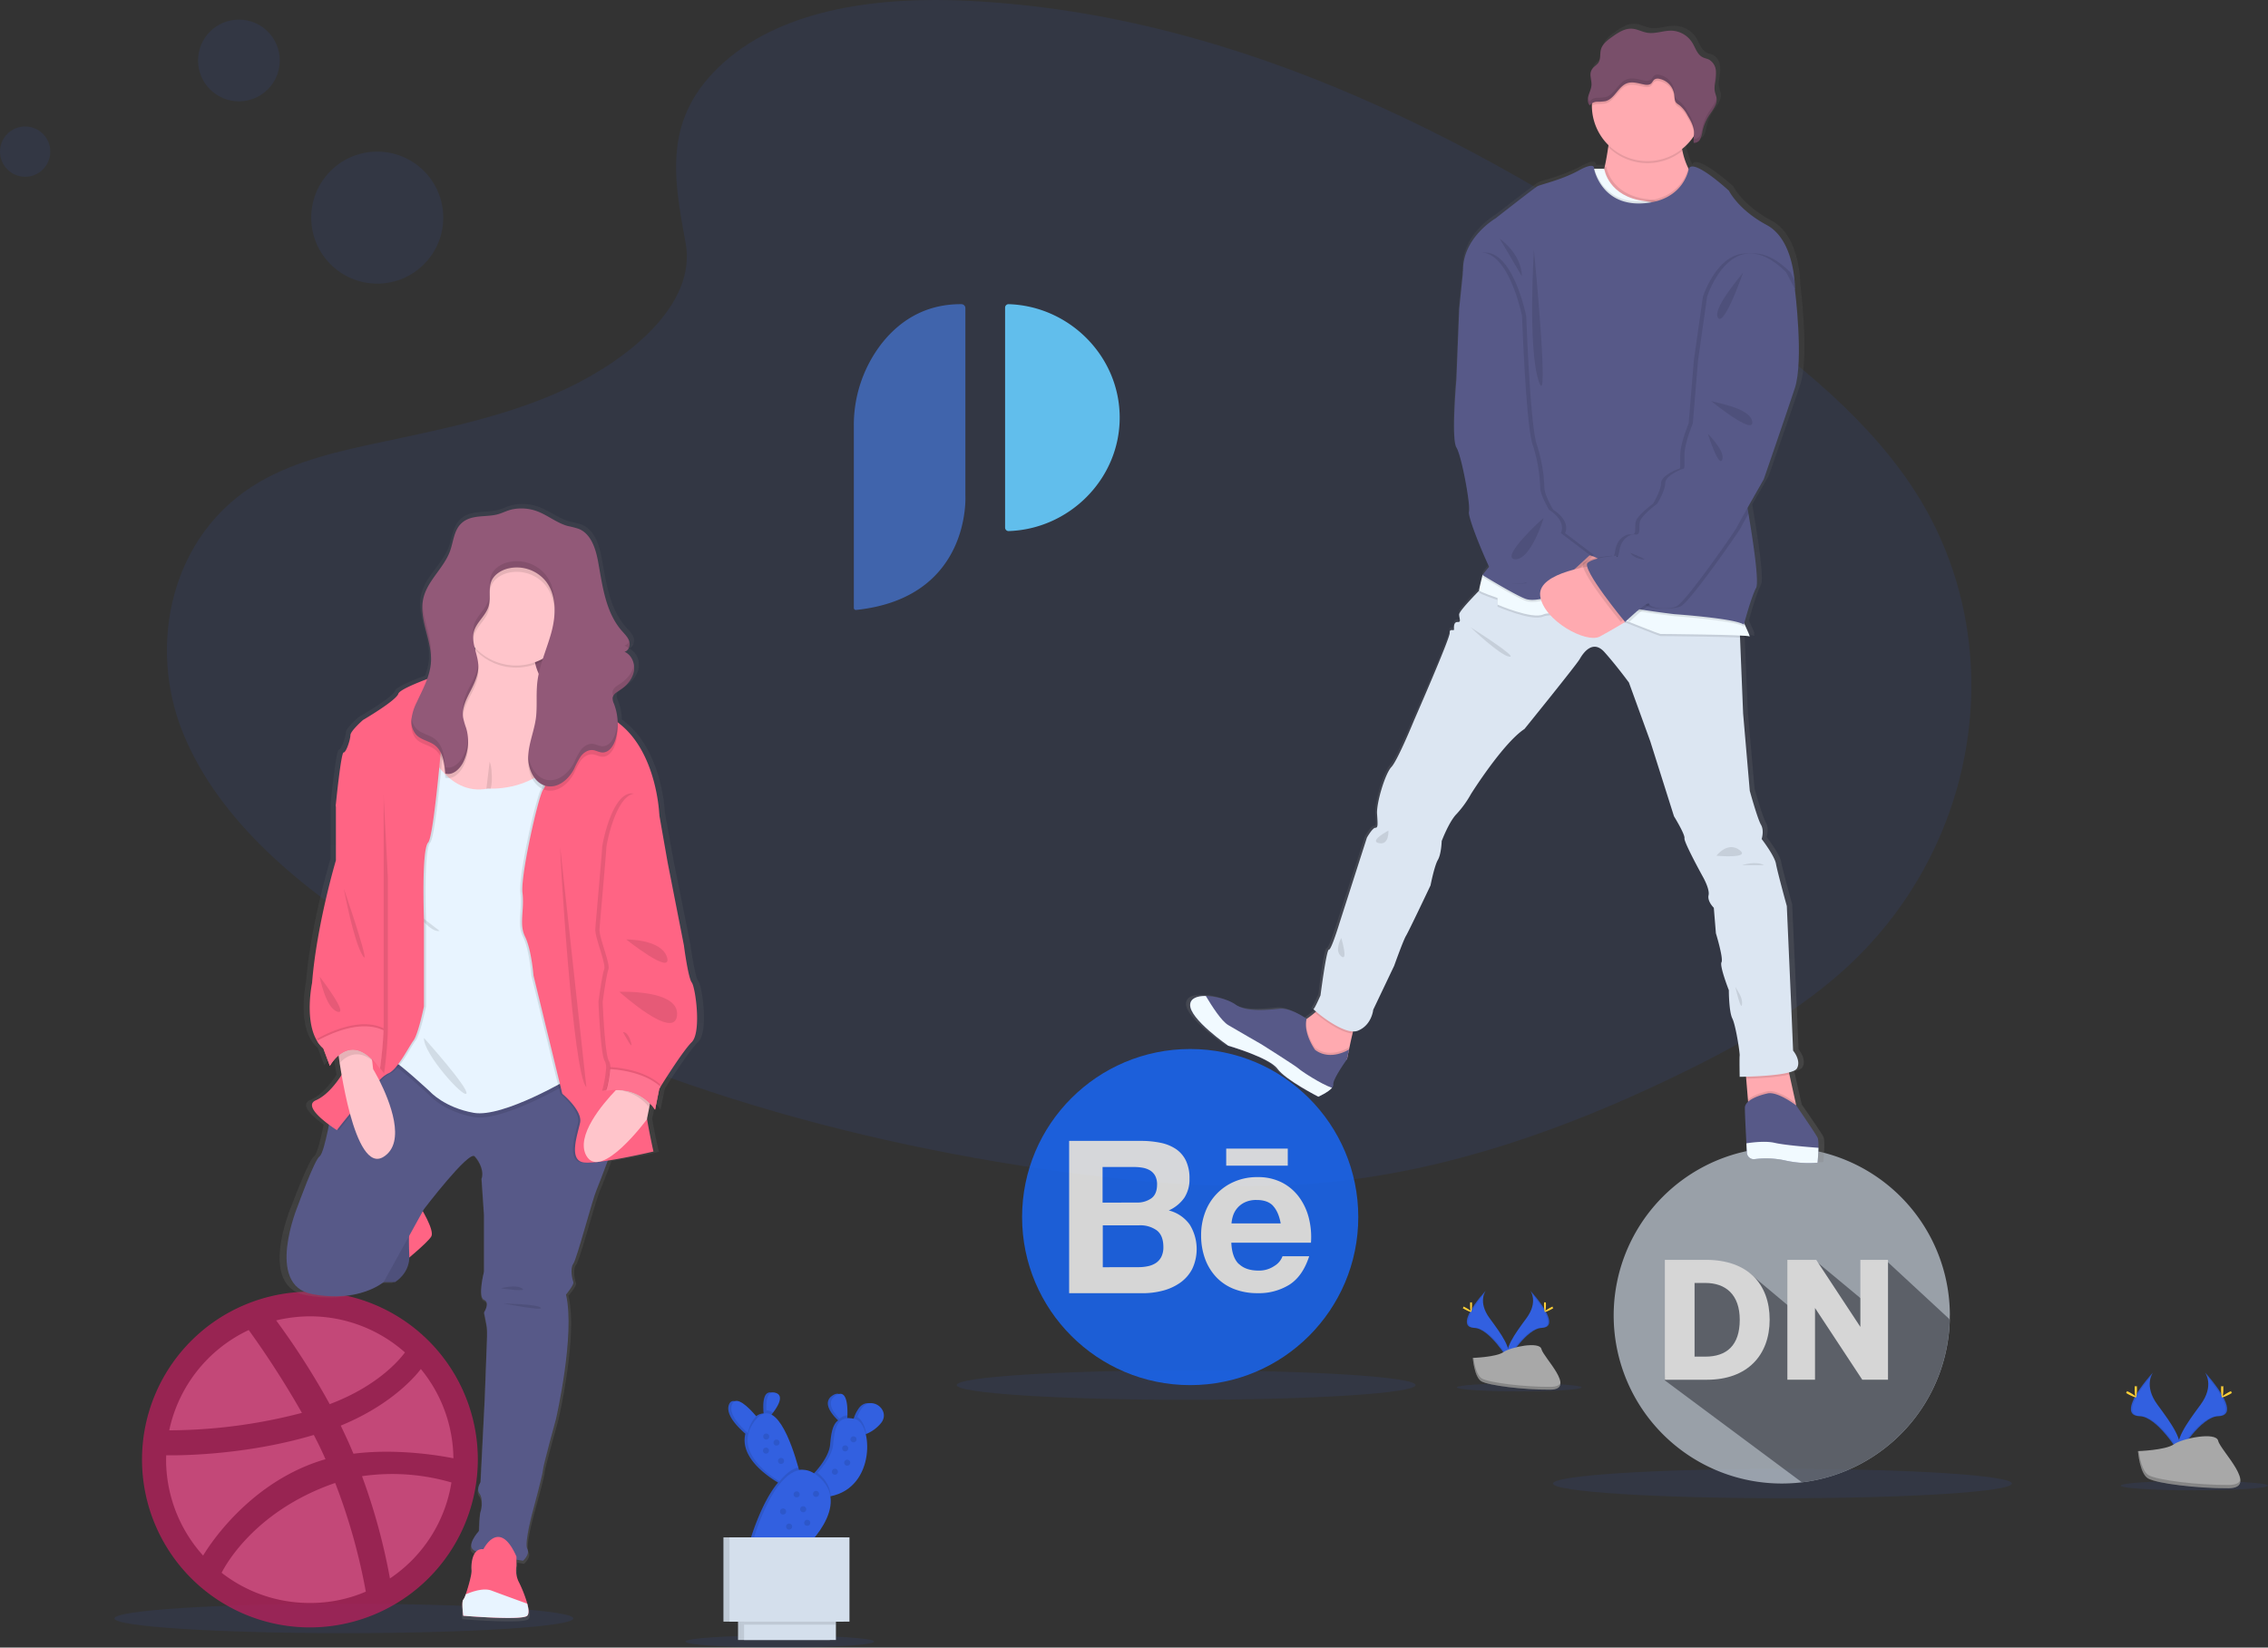 <svg id="fa60aa3c-ac5a-409e-a10f-995c3361be0f" data-name="Layer 1" xmlns="http://www.w3.org/2000/svg" xmlns:xlink="http://www.w3.org/1999/xlink" width="1082.11" height="786.29" viewBox="0 0 1082.11 786.29"><rect x="0" y="0" width="1082.11" height="786.29" fill="#333333" stroke="none"/><defs><linearGradient id="07756d6b-d697-4796-9cb8-0fec65eafa70" x1="293.6" y1="830.63" x2="293.6" y2="297.37" gradientUnits="userSpaceOnUse"><stop offset="0" stop-color="gray" stop-opacity="0.25"/><stop offset="0.54" stop-color="gray" stop-opacity="0.12"/><stop offset="1" stop-color="gray" stop-opacity="0.1"/></linearGradient><linearGradient id="a0f1360f-e8eb-433a-a965-b39294bc38a0" x1="777.12" y1="611.55" x2="777.12" y2="68.19" xlink:href="#07756d6b-d697-4796-9cb8-0fec65eafa70"/></defs><title>design community</title><path d="M404.43,86.52c29.22-26,75.07-31.33,116.8-29.26C652.32,63.77,770.65,127.06,873,198.65c37.06,25.91,73.54,53.84,97.59,89.53,49,72.64,34.44,173.29-33.64,233.13-23.17,20.37-51.25,36-80.08,49.81-51.26,24.61-106.57,44.36-164.74,50-41.49,4-83.49.75-124.73-4.84C452.17,600.63,339.06,566.07,244.26,507c-41.58-25.94-80.78-58.17-97.92-100.13s-6.17-95.11,36.29-119.94c17.56-10.27,38.56-14.91,59.11-19.26,30.26-6.41,61-12.73,88.31-25.76,28.2-13.46,61.59-39.5,56-69.29C380.07,140.6,375.26,112.52,404.43,86.52Z" transform="translate(-58.95 -56.86)" fill="#3260e0" opacity="0.1"/><ellipse cx="850.44" cy="707.99" rx="109.46" ry="7.02" fill="#3260e0" opacity="0.1"/><ellipse cx="565.93" cy="661.01" rx="109.46" ry="7.02" fill="#3260e0" opacity="0.1"/><ellipse cx="164.07" cy="772.37" rx="109.46" ry="7.02" fill="#3260e0" opacity="0.1"/><ellipse cx="372.07" cy="783.4" rx="45.04" ry="2.89" fill="#3260e0" opacity="0.1"/><ellipse cx="1047" cy="708.99" rx="35.1" ry="2.25" fill="#3260e0" opacity="0.1"/><ellipse cx="724.85" cy="662.1" rx="29.76" ry="1.91" fill="#3260e0" opacity="0.1"/><path d="M1111,711.85s4.7,6.15-2.16,15.43-12.54,17.11-10.25,22.89c0,0,10.37-17.23,18.8-17.47S1120.29,722.22,1111,711.85Z" transform="translate(-58.95 -56.86)" fill="#3260e0"/><path d="M1111,711.85a7.76,7.76,0,0,1,1,1.93c8.23,9.67,12.61,18.69,4.7,18.92-7.37.21-16.21,13.39-18.33,16.72a6.59,6.59,0,0,0,.25.75s10.37-17.23,18.8-17.47S1120.29,722.22,1111,711.85Z" transform="translate(-58.95 -56.86)" opacity="0.1"/><path d="M1119.75,719.68c0,2.17-.24,3.92-.54,3.92s-.54-1.75-.54-3.92.3-1.14.6-1.14S1119.75,717.52,1119.75,719.68Z" transform="translate(-58.95 -56.86)" fill="#ffd037"/><path d="M1122.75,722.27c-1.9,1-3.55,1.66-3.7,1.4s1.28-1.32,3.18-2.36,1.15-.28,1.29,0S1124.65,721.23,1122.75,722.27Z" transform="translate(-58.95 -56.86)" fill="#ffd037"/><path d="M1086.19,711.85s-4.7,6.15,2.17,15.43,12.53,17.11,10.24,22.89c0,0-10.36-17.23-18.8-17.47S1076.91,722.22,1086.19,711.85Z" transform="translate(-58.95 -56.86)" fill="#3260e0"/><path d="M1086.19,711.85a7.57,7.57,0,0,0-1,1.93c-8.23,9.67-12.62,18.69-4.71,18.92,7.37.21,16.22,13.39,18.33,16.72a6.59,6.59,0,0,1-.25.75s-10.36-17.23-18.8-17.47S1076.91,722.22,1086.19,711.85Z" transform="translate(-58.95 -56.86)" opacity="0.1"/><path d="M1077.45,719.68c0,2.17.24,3.92.54,3.92s.55-1.75.55-3.92-.31-1.14-.61-1.14S1077.45,717.52,1077.45,719.68Z" transform="translate(-58.95 -56.86)" fill="#ffd037"/><path d="M1074.45,722.27c1.9,1,3.56,1.66,3.7,1.4s-1.28-1.32-3.18-2.36-1.15-.28-1.29,0S1072.55,721.23,1074.45,722.27Z" transform="translate(-58.95 -56.86)" fill="#ffd037"/><path d="M1079,749.37s13.14-.4,17.1-3.22,20.21-6.19,21.2-1.67,19.74,22.49,4.91,22.61-34.47-2.31-38.43-4.71S1079,749.37,1079,749.37Z" transform="translate(-58.95 -56.86)" fill="#a8a8a8"/><path d="M1122.42,765.52c-14.83.12-34.47-2.31-38.42-4.72-3-1.83-4.21-8.41-4.61-11.45l-.44,0s.83,10.6,4.78,13,23.59,4.83,38.43,4.71c4.28,0,5.76-1.55,5.68-3.81C1127.24,764.64,1125.61,765.49,1122.42,765.52Z" transform="translate(-58.95 -56.86)" opacity="0.2"/><path d="M789.08,672.79s4,5.25-1.86,13.19-10.72,14.64-8.76,19.59c0,0,8.86-14.74,16.08-15S797,681.65,789.08,672.79Z" transform="translate(-58.95 -56.86)" fill="#3260e0"/><path d="M789.08,672.79a6.61,6.61,0,0,1,.82,1.65c7,8.27,10.79,16,4,16.18-6.3.18-13.87,11.46-15.68,14.31a5.39,5.39,0,0,0,.22.64s8.86-14.74,16.08-15S797,681.65,789.08,672.79Z" transform="translate(-58.95 -56.86)" opacity="0.1"/><path d="M796.55,679.49c0,1.85-.21,3.35-.46,3.35s-.47-1.5-.47-3.35.26-1,.52-1S796.55,677.64,796.55,679.49Z" transform="translate(-58.95 -56.86)" fill="#ffd037"/><path d="M799.12,681.7c-1.63.88-3,1.42-3.17,1.19s1.1-1.12,2.72-2,1-.24,1.11,0S800.74,680.81,799.12,681.7Z" transform="translate(-58.95 -56.86)" fill="#ffd037"/><path d="M767.84,672.79s-4,5.25,1.85,13.19,10.73,14.64,8.77,19.59c0,0-8.87-14.74-16.09-15S759.9,681.65,767.84,672.79Z" transform="translate(-58.95 -56.86)" fill="#3260e0"/><path d="M767.84,672.79a6.4,6.4,0,0,0-.83,1.65c-7,8.27-10.79,16-4,16.18,6.31.18,13.87,11.46,15.68,14.31-.06.21-.13.43-.21.64,0,0-8.87-14.74-16.09-15S759.9,681.65,767.84,672.79Z" transform="translate(-58.95 -56.86)" opacity="0.1"/><path d="M760.36,679.49c0,1.85.21,3.35.47,3.35s.46-1.5.46-3.35-.26-1-.52-1S760.36,677.64,760.36,679.49Z" transform="translate(-58.95 -56.86)" fill="#ffd037"/><path d="M757.8,681.7c1.62.88,3,1.42,3.16,1.19s-1.09-1.12-2.72-2-1-.24-1.11,0S756.17,680.81,757.8,681.7Z" transform="translate(-58.95 -56.86)" fill="#ffd037"/><path d="M761.64,704.89s11.24-.35,14.63-2.76,17.3-5.3,18.14-1.43,16.89,19.25,4.2,19.35-29.49-2-32.87-4S761.64,704.89,761.64,704.89Z" transform="translate(-58.95 -56.86)" fill="#a8a8a8"/><path d="M798.84,718.7c-12.7.11-29.5-2-32.88-4-2.57-1.57-3.6-7.2-3.94-9.8l-.38,0s.71,9.06,4.1,11.12,20.18,4.14,32.87,4c3.66,0,4.93-1.33,4.86-3.26C803,718,801.56,718.68,798.84,718.7Z" transform="translate(-58.95 -56.86)" opacity="0.2"/><g opacity="0.8"><path d="M206.73,678.63a74.78,74.78,0,1,1-74.81,74.8A74.75,74.75,0,0,1,206.73,678.63Z" transform="translate(-58.95 -56.86)" fill="#e74d89"/><path d="M206.73,833.51a80.11,80.11,0,1,1,80.2-80.14,80.21,80.21,0,0,1-80.2,80.14Zm67.61-69.17a100.91,100.91,0,0,0-42.67-3A292,292,0,0,1,245,810.14,68.06,68.06,0,0,0,274.34,764.34Zm-40.85,52.12a285.28,285.28,0,0,0-14.6-51.87,1.26,1.26,0,0,1-.44.12c-38.66,13.47-52.51,40.23-53.76,42.73a68.24,68.24,0,0,0,42,14.41,66.81,66.81,0,0,0,26.76-5.39Zm-77.63-17.23c1.56-2.63,20.36-33.7,55.7-45.17.87-.31,1.81-.56,2.69-.81-1.69-3.89-3.57-7.77-5.58-11.59-34.2,10.21-67.41,9.77-70.42,9.71,0,.69-.06,1.38-.06,2.06a68.4,68.4,0,0,0,17.67,45.8Zm-16.17-59.77A253.2,253.2,0,0,0,203,731.13a438.41,438.41,0,0,0-25.38-39.54A68.66,68.66,0,0,0,139.69,739.46Zm51-52.5a359.84,359.84,0,0,1,25.57,40c24.37-9.14,34.64-22.93,35.9-24.68a68.29,68.29,0,0,0-45.43-17.23A71.19,71.19,0,0,0,190.69,687Zm69.05,23.24c-1.44,1.95-12.91,16.67-38.22,27,1.56,3.26,3.13,6.58,4.57,9.9.5,1.19,1,2.38,1.51,3.51,22.8-2.89,45.42,1.75,47.68,2.19a68.22,68.22,0,0,0-15.54-42.61Z" transform="translate(-58.95 -56.86)" fill="#b2215a"/></g><path d="M392.18,525.16c-1.81-2.27-3.87-17.88-3.87-17.88l-8-39.78-4.14-22.92s-1-28.95-19.12-43.31l-1.41-1.11c0-.26,0-.51,0-.77v0h0a26.26,26.26,0,0,0-1.81-8.15,5.78,5.78,0,0,1-.65-2.73,2.78,2.78,0,0,1,.36-1.06h0a8.9,8.9,0,0,1,3.26-2.74c3.29-2,6.09-5.15,6.85-8.88a2.17,2.17,0,0,1,0-.25c0-.16,0-.33.07-.5s0-.18,0-.28a4.53,4.53,0,0,0,0-.52v-.22c0-.2,0-.41,0-.62a.57.57,0,0,1,0-.13c0-.23-.05-.47-.09-.7v-.05h0a8.09,8.09,0,0,0-4.64-6.28,3,3,0,0,0,2.05-1.71h0a3.94,3.94,0,0,0,.29-.77v0a3.9,3.9,0,0,0,.13-.76s0-.08,0-.12a4.85,4.85,0,0,0,0-.66c0-.07,0-.14,0-.21a4.4,4.4,0,0,0-.14-.65,1,1,0,0,0,0-.17l-.06-.14h0c-.67-1.92-2.26-3.4-3.63-4.94-7.9-8.85-9.43-21.3-11.58-32.84-1.19-6.4-3.44-13.69-9.64-16.12a48,48,0,0,0-5.34-1.36c-5.5-1.46-10-5.3-15.38-7.18a23.22,23.22,0,0,0-11.31-.95c-2.89.48-5.31,1.9-8.1,2.57-6,1.47-13.28-.17-18,4.68-3.31,3.37-3.57,8.51-5.2,12.9C270,326,262,331.93,259.93,340.4c-1.33,5.46.05,11,1.5,16.49a60.32,60.32,0,0,1,2.2,11.3,25.49,25.49,0,0,1,0,2.9,28.16,28.16,0,0,1-1.89,8.22c-6.76,2.5-13.75,5.45-14.27,7.11-1,3.27-17.32,12.59-17.32,12.59s-6.2,5.29-6.2,7.3-2.06,8.31-3.36,8.31-3.87,25.43-3.87,25.43v26.44s-9.55,31.22-11.75,58.92c0,0-3.86,17.69,2.44,27.84a14.2,14.2,0,0,0,3.11,3.63l3.22,8.41a19.87,19.87,0,0,1,4.26-5c.16,1.05.34,2.28.56,3.65.27,1.72.59,3.67,1,5.76-2,3.13-6.83,9.68-12.63,12.13-5.36,2.26,1.62,8.24,6.44,11.73-1.28,6.37-3.13,14.19-4.63,15.21-2.59,1.76-10.85,23.92-10.85,23.92s-16.27,38,7.11,42.3,35.3-5.79,35.3-5.79h5.6s6.81-3.84,7-11.78c3.81-3.14,9.66-8.12,10.85-10.13s-2.09-8.55-4.17-12.12l.55-1s22.23-28.45,25.07-25.43,4.65,7.8,3.36,10.83L289.78,637v27.19s-3.19,12.34,0,13.6,0,6,0,6,1.19,5.54,1.41,7.3a67.44,67.44,0,0,1,0,6.8l-1.07,27.2-2.07,40.28s-2.32,3.28-.51,5.54,1,7.56.51,8.56-.77,9.32-.77,9.32-7.5,7.8-1.55,9.82l.23.07c-2.46,2.28-2.49,7.41-2.3,9s-1.58,8-2.91,11.63a9,9,0,0,1-1.22,2.59c-.91.64,0,7.69,0,7.69s29.06,2.39,31.52,0c1-.93.75-3.19.05-5.8a60,60,0,0,0-4.44-10.95c-1.69-3.14-.9-7.17-.9-7.17v-3c1.95.31,3.22.49,3.22.49s3.62-3,2.07-5.79S313.89,779,313.89,779s4.91-17.63,4.91-19.39,6.46-24.67,6.46-24.67,9.56-40.54,4.91-59.68c0,0,4.13-4.78,3.61-6s-1.72-6.55.05-8.81,9.26-30.47,11.33-35.25c.95-2.21,3.33-8.31,5.61-14.26,10.29-1.54,22.55-4.38,22.55-4.38s-1.83-7.79-3.19-15.75l1.12-5.47.4-1.89a17.7,17.7,0,0,1,2.45,3l2.06-10.07s.23-.35.62-1c2.41-3.77,11.19-17.32,15.4-21.43C397.09,549.08,394,527.42,392.18,525.16Z" transform="translate(-58.95 -56.86)" fill="url(#07756d6b-d697-4796-9cb8-0fec65eafa70)"/><rect x="242.04" y="299.83" width="28.5" height="32" fill="#925978"/><rect x="242.04" y="299.83" width="28.5" height="32" opacity="0.1"/><path d="M259.23,632.44s7.25,11.5,5.5,14.5S251,659.69,251,659.69l-3.54-24Z" transform="translate(-58.95 -56.86)" fill="#ff6484"/><path d="M236.73,669.44l5.29-.75h5.42s7.2-4.14,6.79-12.75,0-17,0-17Z" transform="translate(-58.95 -56.86)" fill="#575988"/><path d="M236.73,669.44l5.29-.75h5.42s7.2-4.14,6.79-12.75,0-17,0-17Z" transform="translate(-58.95 -56.86)" opacity="0.1"/><path d="M247.44,552.19l-30,33s-3.5,21.75-6,23.5S201,632.44,201,632.44s-15.73,37.75,6.88,42S242,668.69,242,668.69l19.2-34.75s21.51-28.25,24.26-25.25,4.5,7.75,3.25,10.75l1.17,17.25v27s-3.08,12.25,0,13.5,0,6,0,6,1.16,5.5,1.37,7.25,0,6.75,0,6.75l-1,27-2,40s-2.25,3.25-.5,5.5,1,7.5.5,8.5-.75,9.25-.75,9.25-7.25,7.75-1.5,9.75,22.5,4.5,22.5,4.5,3.5-3,2-5.75,2.75-18.25,2.75-18.25,4.75-17.5,4.75-19.25,6.25-24.5,6.25-24.5,9.25-40.25,4.75-59.25c0,0,4-4.75,3.5-6s-1.67-6.5,0-8.75,9-30.25,11-35S354,597.19,354,597.19v-42.5Z" transform="translate(-58.95 -56.86)" fill="#575988"/><path d="M337,401.44l-17.26,32.61-4.55,8.58-.69,1.31L270,445.69s-1.27-2.81-3.07-7.17c-3.11-7.55-7.81-19.77-10.18-30.08a61.86,61.86,0,0,1-1.3-7.49c-.66-6.24.34-10.69,4.34-11.07a7.84,7.84,0,0,1,3,.31,22.72,22.72,0,0,0,8.58.83c10.56-1.28,13.65-12.43,14.17-22.91,0-.74.07-1.48.08-2.21,0-2.27,0-4.47-.15-6.49a91,91,0,0,0-1.18-10.22,43.42,43.42,0,0,1,8.26-3.05c8.44-2.16,20.33-2.1,20.49,15.3a55.79,55.79,0,0,0,1.14,11.48,25.91,25.91,0,0,0,2.15,6.21c2.93,5.63,7,6.24,8.91,6.17a5,5,0,0,0,1.05-.11Z" transform="translate(-58.95 -56.86)" fill="#ffc5cb"/><path d="M292.58,420.32a16.78,16.78,0,0,1,.93,5.51,25,25,0,0,1-.14,5.93,8.41,8.41,0,0,1-2.78,5.13" transform="translate(-58.95 -56.86)" opacity="0.1"/><circle cx="246.22" cy="291.85" r="26.75" opacity="0.1"/><path d="M331.91,347.71a26.74,26.74,0,0,1-46.35,18.19,9.32,9.32,0,0,1-.66-.75,26.74,26.74,0,1,1,47-17.44Z" transform="translate(-58.95 -56.86)" fill="#ffc5cb"/><path d="M262.23,414.44s9.5,24.75,29.5,20.75c0,0,20.19,1.58,31.75-13.25s12.25,85,12.25,85l-4.5,66.25S299,592.44,285,589.94s-20.75-10-20.75-10-14.75-13.75-18.75-15.5,1.75-87,1.75-87l4.75-32Z" transform="translate(-58.95 -56.86)" opacity="0.1"/><path d="M262.23,412.44s9.5,24.75,29.5,20.75c0,0,20.19,1.58,31.75-13.25s12.25,85,12.25,85l-4.5,66.25S299,590.44,285,587.94s-20.75-10-20.75-10-14.75-13.75-18.75-15.5,1.75-87,1.75-87l4.75-32Z" transform="translate(-58.95 -56.86)" fill="#e8f4ff"/><path d="M261.23,552.19s21.5,24,20.25,26.5S260.73,559.44,261.23,552.19Z" transform="translate(-58.95 -56.86)" opacity="0.1"/><path d="M257.53,492.51s6.87,9.6,11.17,8.6" transform="translate(-58.95 -56.86)" opacity="0.1"/><path d="M272.38,390.19s0,.29-.07.83c-.23,3.07-1.09,14.2-2.25,26.6-.65,7-1.39,14.34-2.15,20.9-1.24,10.67-2.56,19.21-3.68,20.42-3.25,3.5-2,36.5-2,36.5v41.75s-2.74,13.25-5,16.25-7.78,14.25-12.2,15.75a15.47,15.47,0,0,0-4.13,3.29c-4,4-9.66,10.67-14,15.93-3.58,4.39-6.23,7.78-6.23,7.78s-17.5-11-10-14.25c5.61-2.43,10.25-8.93,12.22-12,.67-1,1-1.71,1-1.71a46.31,46.31,0,0,1,1.59-6.88,23.41,23.41,0,0,1,2.77-6,6.84,6.84,0,0,1,4.14-3.13c6.5-1.25,9.75-63,9.75-63l-20-43.64-2-4.36s2.5-25.25,3.75-25.25,3.25-6.25,3.25-8.25,6-7.25,6-7.25S249,391.19,250,387.94c.53-1.71,7.8-4.8,14.57-7.34,6.08-2.28,11.75-4.12,11.75-4.12C279.63,381.52,272.38,390.19,272.38,390.19Z" transform="translate(-58.95 -56.86)" opacity="0.1"/><path d="M271.38,390.19s0,.29-.07.83c-.23,3.07-1.09,14.2-2.25,26.6-.65,7-1.39,14.34-2.15,20.9-1.24,10.67-2.56,19.21-3.68,20.42-3.25,3.5-2,36.5-2,36.5v41.75s-2.74,13.25-5,16.25-7.78,14.25-12.2,15.75a15.47,15.47,0,0,0-4.13,3.29c-4,4-9.66,10.67-14,15.93-3.58,4.39-6.23,7.78-6.23,7.78s-17.5-11-10-14.25c5.61-2.43,10.25-8.93,12.22-12,.67-1,1-1.71,1-1.71a46.31,46.31,0,0,1,1.59-6.88,23.41,23.41,0,0,1,2.77-6,6.84,6.84,0,0,1,4.14-3.13c6.5-1.25,9.75-63,9.75-63l-20-43.64-2-4.36s2.5-25.25,3.75-25.25,3.25-6.25,3.25-8.25,6-7.25,6-7.25S248,391.19,249,387.94c.53-1.71,7.8-4.8,14.57-7.34,6.08-2.28,11.75-4.12,11.75-4.12C278.63,381.52,271.38,390.19,271.38,390.19Z" transform="translate(-58.95 -56.86)" fill="#ff6484"/><path d="M370.82,447.63l-21.59,25.31s18.75,97.25,16.5,101.75a3.89,3.89,0,0,0-.33,1.18,29.88,29.88,0,0,0,.13,7c.26,2.45.66,5.17,1.11,7.88,1.32,7.9,3.09,15.64,3.09,15.64s-25.25,6-33,5.25-3.25-13.25-2-19-8.5-13.8-8.5-13.8l-13.75-56.45s-1-12.5-4-18.5-.25-12.5-1.25-21c-.71-6.06,3.65-27.72,6.94-40.31,1.25-4.79,2.35-8.26,3-9.07a.63.63,0,0,1,.1-.12c2-1.75,0-12,0-12s4.75-27,4.25-29.25c-.28-1.28,1.29-4.42,2.7-6.89,1.07-1.87,2.05-3.36,2.05-3.36s9.67,6.13,26.25,19.53l1.5,1.22c17.5,14.25,18.5,43,18.5,43Z" transform="translate(-58.95 -56.86)" opacity="0.1"/><path d="M371.82,447.63l-21.59,25.31s18.75,97.25,16.5,101.75a3.89,3.89,0,0,0-.33,1.18,29.88,29.88,0,0,0,.13,7c.26,2.45.66,5.17,1.11,7.88,1.32,7.9,3.09,15.64,3.09,15.64s-25.25,6-33,5.25-3.25-13.25-2-19-8.5-13.8-8.5-13.8l-13.75-56.45s-1-12.5-4-18.5-.25-12.5-1.25-21c-.71-6.06,3.65-27.72,6.94-40.31,1.25-4.79,2.35-8.26,3-9.07a.63.63,0,0,1,.1-.12c2-1.75,0-12,0-12s4.75-27,4.25-29.25c-.28-1.28,1.29-4.42,2.7-6.89,1.07-1.87,2.05-3.36,2.05-3.36s9.67,6.13,26.25,19.53l1.5,1.22c17.5,14.25,18.5,43,18.5,43Z" transform="translate(-58.95 -56.86)" fill="#ff6484"/><path d="M326.23,461.19c-.25,2,6,108.25,12.5,114.5Z" transform="translate(-58.95 -56.86)" opacity="0.1"/><path d="M241.94,608.94c-7,4.4-12.34-7.18-16-20.53-1.71-6.27-3-12.93-4-18.51-.37-2.08-.68-4-.94-5.72-.69-4.46-1-7.38-1-7.38l7.36-1.48,8.14-1.63,1,9.19.47,4.17s1.28,2.12,3,5.43C244.8,582.16,253,602.05,241.94,608.94Z" transform="translate(-58.95 -56.86)" fill="#ffc5cb"/><path d="M370.48,576.74l-1.75,8.63-1.09,5.43-.06.27s-21.85,29.62-28.85,17.37c-5.35-9.36,7.7-24.71,14.14-31.42,2-2.08,3.36-3.33,3.36-3.33l10.17,2.18Z" transform="translate(-58.95 -56.86)" fill="#ffc5cb"/><path d="M310.48,827.94c-2.38,2.37-30.5,0-30.5,0s-.88-7,0-7.63a8.79,8.79,0,0,0,1.18-2.58c1.29-3.65,3-10,2.82-11.54-.25-2.12-.12-10.62,5.62-10,0,0,7.5-15.25,15.76,3.5v4.5a12.49,12.49,0,0,0,.87,7.12,60.62,60.62,0,0,1,4.3,10.87C311.21,824.77,311.41,827,310.48,827.94Z" transform="translate(-58.95 -56.86)" fill="#ff6484"/><path d="M310.48,827.94c-2.38,2.37-30.5,0-30.5,0s-.88-7,0-7.63a8.79,8.79,0,0,0,1.18-2.58c3.72-1.59,8.78-3.13,12.32-1.79,4.47,1.7,12.72,4.68,17,6.24C311.21,824.77,311.41,827,310.48,827.94Z" transform="translate(-58.95 -56.86)" fill="#e8f4ff"/><path d="M285.48,368.11c.71,2.86,1.69,5.75,1.73,8.67.06,4-1.67,7.86-3.51,11.46-2.1,4.12-4.47,8.54-3.77,13.11a38.55,38.55,0,0,0,1.49,5.1A22.39,22.39,0,0,1,280,422.57c-1.64,3.31-5,6.51-8.59,5.44-.27-3.53-.71-7.38-2.38-10.39a9.92,9.92,0,0,0-2.67-3.14c-2.6-2-6.19-2.42-8.55-4.68a7.18,7.18,0,0,1-1.11-1.36A10.44,10.44,0,0,1,255.3,402c0-.34.07-.68.13-1a27.06,27.06,0,0,1,2.42-7c.62-1.34,1.27-2.68,1.92-4a63.17,63.17,0,0,0,3.78-9.28c6.08-2.28,11.75-4.12,11.75-4.12,3.33,5-3.92,13.71-3.92,13.71s0,.29-.07.83C281.87,389.74,285,378.59,285.48,368.11Z" transform="translate(-58.95 -56.86)" opacity="0.1"/><path d="M300.46,330.49c-2.92.93-5.71,2.79-7,5.59-1.38,3.1-.67,6.68-1,10.06a12.63,12.63,0,0,1-.42,2.19c-1.24,4.15-5.13,7.08-6.66,11.08-.11.3-.21.6-.3.92a11.71,11.71,0,0,0-.21,4.82,26.73,26.73,0,1,1,33.9,5.58c1.13-3.37,2.32-6.73,3.24-10.17,2.16-8.09,2.53-17.44-2.56-24.09A17.81,17.81,0,0,0,300.46,330.49Z" transform="translate(-58.95 -56.86)" opacity="0.1"/><path d="M352.7,411.46c-.88,3.19-3.12,6.69-6.42,6.54-1.57-.07-3-1-4.57-1.15-2.23-.2-4.34,1.24-5.68,3a40.66,40.66,0,0,0-3.16,5.94c-2.46,4.78-7.28,9.08-12.6,8.33l-.55-.1a8.17,8.17,0,0,1-1.59-.49c-4.77-2-7.35-8.14-7.18-13.57.2-6.19,2.79-12.05,3.64-18.19.79-5.66.07-11.43.68-17.11a41.78,41.78,0,0,1,1-5.56c2.93,5.63,7,6.24,8.91,6.17,1.07-1.87,2.05-3.36,2.05-3.36s9.67,6.13,26.25,19.53A26.72,26.72,0,0,1,352.7,411.46Z" transform="translate(-58.95 -56.86)" opacity="0.1"/><path d="M315,300.77c5.19,1.87,9.56,5.68,14.88,7.13a45.07,45.07,0,0,1,5.17,1.34c6,2.41,8.18,9.65,9.33,16,2.07,11.46,3.56,23.82,11.2,32.61,1.36,1.56,2.94,3.06,3.57,5s-.22,4.62-2.25,5.05c3.48,1.47,5.19,5.77,4.46,9.48s-3.44,6.77-6.63,8.81c-1.49,1-3.29,2-3.49,3.76a5.86,5.86,0,0,0,.63,2.72,26.87,26.87,0,0,1,.85,16.74c-.88,3.18-3.12,6.69-6.42,6.54-1.57-.07-3-1-4.56-1.15-2.24-.2-4.34,1.24-5.69,3a40.16,40.16,0,0,0-3.16,5.94c-2.45,4.78-7.27,9.08-12.6,8.33-6.13-.87-9.51-8-9.32-14.16s2.8-12.05,3.65-18.19c.78-5.66.06-11.43.68-17.11.9-8.32,4.61-16.05,6.77-24.13s2.52-17.44-2.57-24.09a17.8,17.8,0,0,0-19-6c-2.93.93-5.71,2.79-7,5.59-1.68,3.78-.25,8.28-1.43,12.25-1.33,4.46-5.73,7.52-7,12-1.48,5.39,2,10.87,2.1,16.45.06,4-1.67,7.86-3.5,11.46-2.11,4.12-4.48,8.54-3.77,13.11a38.5,38.5,0,0,0,1.48,5.1A22.44,22.44,0,0,1,280,420.57c-1.64,3.31-5.06,6.51-8.59,5.44-.39-4.95-1.09-10.53-5.05-13.53-2.61-2-6.2-2.42-8.56-4.69a9.66,9.66,0,0,1-2.53-7.82,24.46,24.46,0,0,1,2.55-8.06c2.87-6.2,6.36-12.38,6.76-19.2.6-10.29-6-20.43-3.6-30.47,2-8.4,9.76-14.29,12.7-22.41,1.57-4.36,1.82-9.47,5-12.82,4.6-4.81,11.63-3.18,17.45-4.63,2.7-.68,5-2.08,7.84-2.55A21.64,21.64,0,0,1,315,300.77Z" transform="translate(-58.95 -56.86)" fill="#925978"/><path d="M244,514.17s0,22.5,0,32.5c0,1.34,0,2.73-.08,4.13-.34,9-1.71,18.37-1.71,18.37a30.16,30.16,0,0,0-5.72-6.29c-4.79-3.77-8.87-3.29-11.94-1.57a15,15,0,0,0-3.56,2.87c-.69-4.46-1-7.38-1-7.38l7.36-1.48a6.84,6.84,0,0,1,4.14-3.13c6.5-1.25,9.75-63,9.75-63l-20-43.64v-2.13L228,432.67c11.25-9.75,14,4.25,14,4.25s2,38,2,39S244,514.17,244,514.17Z" transform="translate(-58.95 -56.86)" opacity="0.1"/><path d="M242,511.94s0,22.5,0,32.5c0,1.34,0,2.73-.08,4.13-.34,9-1.71,18.37-1.71,18.37-14-19.75-23.88-1.4-23.88-1.4l-3.12-8.35a14.08,14.08,0,0,1-3-3.6c-6.09-10.08-2.36-27.65-2.36-27.65,2.13-27.5,11.37-58.5,11.37-58.5V441.19L226,430.44c11.25-9.75,16,4.25,16,4.25s0,38,0,39S242,511.94,242,511.94Z" transform="translate(-58.95 -56.86)" fill="#ff6484"/><path d="M241.94,547.57c-.34,9-1.71,18.37-1.71,18.37-14-19.75-23.88-1.4-23.88-1.4l-3.12-8.35a14.08,14.08,0,0,1-3-3.6C216.75,549,231.12,542.38,241.94,547.57Z" transform="translate(-58.95 -56.86)" opacity="0.1"/><path d="M241.94,548.57c-.34,9-1.71,18.37-1.71,18.37-14-19.75-23.88-1.4-23.88-1.4l-3.12-8.35a14.08,14.08,0,0,1-3-3.6C216.75,550,231.12,543.38,241.94,548.57Z" transform="translate(-58.95 -56.86)" fill="#ff6484"/><path d="M241.94,548.57c-.34,9-1.71,18.37-1.71,18.37-14-19.75-23.88-1.4-23.88-1.4l-3.12-8.35a14.08,14.08,0,0,1-3-3.6C216.75,550,231.12,543.38,241.94,548.57Z" transform="translate(-58.95 -56.86)" fill="#fff" opacity="0.1"/><path d="M223,480.94s4.5,24.75,9,32S223,480.94,223,480.94Z" transform="translate(-58.95 -56.86)" opacity="0.1"/><path d="M211.48,522.94s2.75,15,8.5,16.75S211.48,522.94,211.48,522.94Z" transform="translate(-58.95 -56.86)" opacity="0.1"/><path d="M366.4,575.87l4.08.87-1.75,8.63a19.89,19.89,0,0,0-2.2-2.45,21.46,21.46,0,0,0-13.66-5.9,26.2,26.2,0,0,0-6.64.42,56.12,56.12,0,0,0,1.88-10.39,6.71,6.71,0,0,0-.63-3.86c-2-2.75-3-28.25-3-28.25s1.75-13,2.75-15.5-4.5-15.28-4.25-19.14,3.25-37.11,3.25-38.86,6.5-36,20-23l5.25,7.25.34,1.94-21.59,25.31s18.75,97.25,16.5,101.75A3.89,3.89,0,0,0,366.4,575.87Z" transform="translate(-58.95 -56.86)" opacity="0.1"/><path d="M389,554.19c-4.08,4.08-12.57,17.54-14.9,21.28l-.6,1-2,10s-7-12-23.25-9a56.12,56.12,0,0,0,1.88-10.39,6.71,6.71,0,0,0-.63-3.86c-2-2.75-3-28.25-3-28.25s1.75-13,2.75-15.5-4.5-15.28-4.25-19.14,3.25-37.11,3.25-38.86,6.5-36,20-23l5.25,7.25,4,22.75,7.75,39.5s2,15.5,3.75,17.75S393.73,549.44,389,554.19Z" transform="translate(-58.95 -56.86)" fill="#ff6484"/><path d="M374.08,574.47l-.6,1-2,10s-7-12-23.25-9a56.12,56.12,0,0,0,1.88-10.39C355.68,566.43,366.9,568,374.08,574.47Z" transform="translate(-58.95 -56.86)" opacity="0.1"/><path d="M374.08,575.47l-.6,1-2,10s-7-12-23.25-9a56.12,56.12,0,0,0,1.88-10.39C355.68,567.43,366.9,569,374.08,575.47Z" transform="translate(-58.95 -56.86)" fill="#ff6484"/><path d="M374.08,575.47l-.6,1-2,10s-7-12-23.25-9a56.12,56.12,0,0,0,1.88-10.39C355.68,567.43,366.9,569,374.08,575.47Z" transform="translate(-58.95 -56.86)" fill="#fff" opacity="0.1"/><path d="M357.73,505.19s17-.21,19.5,8.64S357.73,505.19,357.73,505.19Z" transform="translate(-58.95 -56.86)" opacity="0.1"/><path d="M354.48,530.19s28.75-1.25,27.5,11.25S354.48,530.19,354.48,530.19Z" transform="translate(-58.95 -56.86)" opacity="0.1"/><path d="M356.23,549.44s2.25-.5,3.75,4.75S356.23,549.44,356.23,549.44Z" transform="translate(-58.95 -56.86)" opacity="0.1"/><path d="M298,671.69s6.85-2,10,0S298,671.69,298,671.69Z" transform="translate(-58.95 -56.86)" opacity="0.1"/><path d="M299.23,678.94s16.25.25,17.75,2S299.23,678.94,299.23,678.94Z" transform="translate(-58.95 -56.86)" opacity="0.1"/><g opacity="0.1"><path d="M264.62,369.71c.48-8.18-3.55-16.25-4.05-24.26-.52,8.08,3.58,16.22,4,24.46A1.5,1.5,0,0,0,264.62,369.71Z" transform="translate(-58.95 -56.86)"/><path d="M283.71,383.23c-2.08,4.06-4.4,8.4-3.8,12.91.43-3.43,2.19-6.75,3.8-9.9,1.83-3.6,3.56-7.42,3.51-11.46q0-.66-.09-1.32C286.78,376.88,285.28,380.14,283.71,383.23Z" transform="translate(-58.95 -56.86)"/><path d="M356.88,364.94a6.58,6.58,0,0,1,2,1.32,4.7,4.7,0,0,0,.26-3.36s0-.09-.05-.14A3.07,3.07,0,0,1,356.88,364.94Z" transform="translate(-58.95 -56.86)"/><path d="M280,417.56c-1.64,3.31-5.06,6.51-8.59,5.44-.39-4.95-1.09-10.53-5.05-13.53-2.61-2-6.2-2.42-8.55-4.68a8.79,8.79,0,0,1-2.48-5.3c0,.16-.05.32-.06.48a9.63,9.63,0,0,0,2.54,7.82c2.35,2.27,5.94,2.72,8.55,4.69,4,3,4.66,8.58,5.05,13.53,3.53,1.07,6.95-2.13,8.59-5.44a22.42,22.42,0,0,0,2.21-11.31A22.2,22.2,0,0,1,280,417.56Z" transform="translate(-58.95 -56.86)"/><path d="M361.34,374.42c-.73,3.7-3.44,6.77-6.62,8.81-1.5,1-3.3,2-3.5,3.76a4.35,4.35,0,0,0,.34,2,8.77,8.77,0,0,1,3.16-2.72c3.18-2,5.89-5.11,6.62-8.81a9.1,9.1,0,0,0,0-3.25A2,2,0,0,1,361.34,374.42Z" transform="translate(-58.95 -56.86)"/><path d="M352.7,406.45c-.88,3.18-3.11,6.69-6.42,6.54-1.57-.07-3-1-4.56-1.15-2.24-.2-4.34,1.24-5.69,3a39.67,39.67,0,0,0-3.15,5.94c-2.46,4.78-7.28,9.08-12.6,8.33s-8.73-6.48-9.25-12.09c0,.31-.07.62-.07.94-.2,6.19,3.18,13.29,9.32,14.16,5.32.75,10.14-3.55,12.6-8.33a39.19,39.19,0,0,1,3.15-5.94c1.35-1.79,3.45-3.23,5.69-3,1.56.15,3,1.08,4.56,1.15,3.31.15,5.54-3.36,6.42-6.54a26.38,26.38,0,0,0,.89-8.66A26.4,26.4,0,0,1,352.7,406.45Z" transform="translate(-58.95 -56.86)"/><path d="M319.48,334.47a21,21,0,0,1,4,12c.26-5.44-.76-10.8-4-15.06a17.8,17.8,0,0,0-19-6c-2.93.93-5.71,2.79-7,5.59-1.69,3.78-.26,8.29-1.44,12.25-1.33,4.46-5.73,7.52-7,12a11.48,11.48,0,0,0-.26,4.4,10,10,0,0,1,.26-1.39c1.23-4.48,5.63-7.54,7-12,1.18-4-.25-8.47,1.44-12.25,1.25-2.8,4-4.66,7-5.59A17.8,17.8,0,0,1,319.48,334.47Z" transform="translate(-58.95 -56.86)"/></g><g opacity="0.8"><circle id="c40b9370-e8cf-4f46-b0aa-8f4512275a8b" data-name="background" cx="567.86" cy="580.82" r="80.2" fill="#1769ff"/><path id="2e22f7a4-7c1b-458a-b567-b65e93177032" data-name="behance" d="M603.26,601.33a45.34,45.34,0,0,1,9.47.92,20.33,20.33,0,0,1,7.33,3,14.06,14.06,0,0,1,4.73,5.55,19.38,19.38,0,0,1,1.69,8.56,16,16,0,0,1-2.5,9.16,18.15,18.15,0,0,1-7.38,6,17.51,17.51,0,0,1,10,6.77,22.22,22.22,0,0,1,1.17,21.18,18.42,18.42,0,0,1-5.75,6.56,25.52,25.52,0,0,1-8.25,3.77,37.64,37.64,0,0,1-9.51,1.22H569.06V601.33Zm-2,29.42a11.52,11.52,0,0,0,7-2q2.76-2,2.75-6.62a8.47,8.47,0,0,0-.92-4.17,6.8,6.8,0,0,0-2.44-2.55,10.4,10.4,0,0,0-3.51-1.27,23.74,23.74,0,0,0-4.13-.35h-15v17Zm.92,30.84a21.1,21.1,0,0,0,4.48-.46,10.89,10.89,0,0,0,3.76-1.52,7.69,7.69,0,0,0,2.6-2.9,10.08,10.08,0,0,0,1-4.69c0-3.72-1.05-6.39-3.16-8a13.44,13.44,0,0,0-8.35-2.4h-17.4v20Zm47.9-1.53q3.26,3.16,9.36,3.16A12.91,12.91,0,0,0,667,661a9.08,9.08,0,0,0,3.87-4.63h12.72q-3.06,9.47-9.37,13.54A27.62,27.62,0,0,1,658.9,674a30.07,30.07,0,0,1-11.19-2,23.27,23.27,0,0,1-8.45-5.65,25.39,25.39,0,0,1-5.35-8.75,32.22,32.22,0,0,1-1.88-11.2,30.67,30.67,0,0,1,1.93-11,25.45,25.45,0,0,1,14-14.65,27.18,27.18,0,0,1,10.95-2.14,25.06,25.06,0,0,1,11.71,2.6,23.38,23.38,0,0,1,8.19,7,28.58,28.58,0,0,1,4.63,10,37.19,37.19,0,0,1,1,11.71h-38c.2,4.66,1.39,8.06,3.56,10.15Zm16.34-27.68q-2.6-2.85-7.89-2.85a12.55,12.55,0,0,0-5.75,1.17,10.76,10.76,0,0,0-3.66,2.9,10.64,10.64,0,0,0-1.94,3.66,17,17,0,0,0-.66,3.46H670q-1-5.49-3.62-8.34ZM644,605h29.37v8.15H644Z" transform="translate(-58.95 -56.86)" fill="#fff"/></g><g opacity="0.8"><path d="M989.23,684.65c0,.75,0,1.51,0,2.27a80.22,80.22,0,0,1-70.51,77.35,81.05,81.05,0,0,1-9.65.57,80.2,80.2,0,1,1,80.2-80.19Z" transform="translate(-58.95 -56.86)" fill="#b3bbc6"/><path d="M989.19,686.92a80.22,80.22,0,0,1-70.51,77.35L853.2,715.56l8.18-53,32.38,2L912.18,680l13.1-21.35,22,18.28,11.83,8.47V658.67l29.82,27.6C989,686.49,989.11,686.7,989.19,686.92Z" transform="translate(-58.95 -56.86)" fill="#666c76"/><polygon points="794.25 658.71 794.25 658.71 794.25 658.71 794.25 658.71" fill="#666c76"/><path d="M903.29,686.62c0-17-10.45-28.52-30.35-28.52H853.29v57.22h20.06C892.67,715.32,903.29,703.62,903.29,686.62Zm-14.27.09c0,12.27-6.3,17.58-16.41,17.58h-5.15V669.13h5.15c9.7,0,16.41,5.55,16.41,17.58Zm70.74,28.61V658.1H946.57v32l-21.06-32H911.74v57.21h13.19V681.07l22.55,34.24h12.28Z" transform="translate(-58.95 -56.86)" fill="#fff"/></g><path d="M928.93,599.33c-1-2-10.33-15.38-10.33-15.38h0l-.28-1.2-3.06-13.65-.21-1c2-.51,3.44-1.14,3.89-1.93,2.2-3.85-1.86-8.53-1.86-8.53l-.85-20.24-2.2-49s-4.57-16.4-5.25-20.24-6.94-11.88-6.94-11.88,1.35-4-.34-6.86-5.42-16.23-5.42-16.23l-3.21-37-1.53-36.4a22.74,22.74,0,0,1,4.57.43c.22.18.1-.27-.22-1.08a.64.64,0,0,1,.22.08c.52.42-.87-2.71-2.37-5.9l-.18-.37c.72-2.61,3.7-13.18,5.77-17,1.54-2.82-1.42-22.29-3.68-35.59-.16-.95-.32-1.86-.47-2.74,3.67-6.42,7.88-13.7,7.88-13.7s10.66-30.44,15.06-43.66,0-47.5,0-47.5h0s0-1.68-.24-4.3c-.69-7.08-3.33-20.93-13.47-26.31-13.88-7.36-18.28-16.39-18.28-16.39S868.61,130,866.42,135.29l-.15-.3a34.61,34.61,0,0,1-2.83-8.33c-.06-.3-.11-.6-.16-.89a26.8,26.8,0,0,0,5.7-6.18c0,.44-.07.88-.1,1.32h0c0,.28,0,.56,0,.83v.38a5.07,5.07,0,0,0,0,.55c0,.11,0,.22,0,.33a3.17,3.17,0,0,0,3.15-1.75,12.39,12.39,0,0,0,1.07-3.65,22.49,22.49,0,0,1,3.17-7.56c1.48-2.27,3.46-4.55,3.72-7.14a5.43,5.43,0,0,0,0-1.14c-.13-1.32-.75-2.55-.94-3.86a8.2,8.2,0,0,1,0-2h0c0-.39.09-.78.15-1.16s.16-1,.23-1.56.13-.87.18-1.31v-.05a14.39,14.39,0,0,0,0-3.47,6.71,6.71,0,0,0-3.24-5.22c-1-.51-2.15-.67-3.15-1.18-2.64-1.35-3.48-4.59-5-7.09a12.5,12.5,0,0,0-9.9-5.69c-4-.16-7.92,1.59-11.85,1-2.51-.4-4.82-1.76-7.36-1.94-3.71-.26-7.05,2-10.06,4.17-2.13,1.53-4.4,3.26-5.1,5.78-.56,2.06,0,4.43-1.16,6.23-.75,1.17-2.11,1.84-2.95,3a5,5,0,0,0-1,3.21c0,.1,0,.21,0,.32s0,.36,0,.54c.07.77.21,1.55.34,2.31a2.24,2.24,0,0,1,0,.24v0c.3,2.11-.38,3.59-1.14,5.65a8.65,8.65,0,0,0-.54,2.71s0,.09,0,.14,0,.13,0,.2a5.44,5.44,0,0,0,0,.58v0a3.43,3.43,0,0,0,.9,1.92,3,3,0,0,1,1-1c0,.3,0,.6,0,.91v.06a26.37,26.37,0,0,0,8,18.9c0,.29-.08.59-.12.88-.43,3-1,6.3-1.69,9.46l-.24,1h-5s.85-3.68-7.45.84-18.46,6.69-20,7.52-20.31,15.4-20.31,15.4-16.26,9.36-15.75,25.42v0l-1.86,18-1.35,33.62s-2.54,28.61,0,32.62,6.94,27.77,6.09,30.78c-.61,2.18,5.52,17.5,9.78,26.43a36.23,36.23,0,0,0-3.17,3.84s-1.7,6.7-1.7,7.37c0,0,0,.07.08.11-3.75,3.8-9.73,10.05-9.73,11.43,0,2,1.19,3.75-.67,3.63s-1.92,2.06-1.81,3.39-2.26-.66-2.09,1.84-17.27,41.82-17.27,41.82-7.95,19.24-11,22.42-7.28,17.23-6.94,22.41.51,6.7-.85,6.7-4.06,4.68-4.06,4.68l-13.37,41.15s-3.9,12.71-5.08,12.55S688,531.25,688,531.25s-2.87,6.52-3.38,6.52c-.1,0,.37.47,1.24,1.21l-.58.49a42.44,42.44,0,0,1-3.95,3c-.05,0-7.73-5.33-13-4.83s-16.08,1.83-21.51-2c-3-2.14-9.33-4-14.42-4.08-4.06-.06-7.35,1-7.58,4.08-.51,6.85,18.45,19.74,18.45,19.74s20,5.68,23.87,11S687,579.76,687,579.76s4.81-2.12,6.62-4.25h0a2.1,2.1,0,0,0,.66-1.59c-.34-2.51,6.6-12,6.6-12l1-4.71c.49-2.33,1.11-5.17,1.72-7.66q.12-.51.24-1a5.83,5.83,0,0,0,2.33-.36c6.77-2.67,7.45-10,7.45-10L723.75,517s4.4-12.21,5.75-14.39,11.85-24.08,11.85-24.08,1.86-9.37,3.56-12.21,1.86-9,1.86-9,3.55-9.37,7.28-13.05a49.35,49.35,0,0,0,6.94-9.53s15.4-24.26,25.9-31.11c0,0,25.23-30.78,26.75-33.46s6.26-9.7,12-3.35,11.84,14.56,11.84,14.56l10.34,28.1,11.51,36s5.41,8.69,5.08,10.53,8.8,18.24,8.8,18.24,3.55,6,2.88,9,2.54,6,2.54,6l1,12.21s3.73,12,2.71,13.89,3.56,13.38,3.56,13.38,0,10.2,1.69,13.55S891.34,559,891.17,560s0,10.21,0,10.21,1.19,0,3.08-.06l.08,1,.84,10.07.08.93a4,4,0,0,0-1.55,2.94c0,2.72.4,10.71.74,17,.08,1.67.17,3.21.25,4.5a3.31,3.31,0,0,0,3.7,3.09,44.61,44.61,0,0,1,14.45.54,53.07,53.07,0,0,0,16.08,1.18s.37-3.77.43-7.15C929.4,602.09,929.32,600.1,928.93,599.33Z" transform="translate(-58.95 -56.86)" fill="url(#a0f1360f-e8eb-433a-a965-b39294bc38a0)"/><polygon points="857.03 527.56 834.2 527.56 833.98 524.87 833.15 514.83 832.53 507.23 852.53 507.23 853.75 512.76 856.76 526.36 857.03 527.56" fill="#ffaab0"/><path d="M706.14,544.08c-.43.42-1.14,2.95-1.86,6-1.29,5.36-2.64,12.33-2.64,12.33l-.84.2L683,566.91s-9.33-21.33-5-21.83a11,11,0,0,0,4.23-1.88,40.7,40.7,0,0,0,4.09-3.1c2.37-2,4.18-3.86,4.18-3.86S707.31,542.91,706.14,544.08Z" transform="translate(-58.95 -56.86)" fill="#ffaab0"/><path d="M706.14,544.08c-.43.42-1.14,2.95-1.86,6-6.15-.36-15.45-7.66-18-10,2.37-2,4.18-3.86,4.18-3.86S707.31,542.91,706.14,544.08Z" transform="translate(-58.95 -56.86)" opacity="0.1"/><path d="M912.69,569.61c-5.48,1.48-15.53,1.93-20.6,2.07l-.62-7.6h20Z" transform="translate(-58.95 -56.86)" opacity="0.1"/><path d="M767.64,335.75s-12.5,12.33-12.5,14.33,1.17,3.73-.66,3.62-1.89,2.05-1.78,3.38-2.22-.67-2.06,1.83-17,41.67-17,41.67-7.83,19.17-10.83,22.33-7.17,17.17-6.83,22.34.5,6.66-.84,6.66-4,4.67-4,4.67l-13.16,41s-3.84,12.67-5,12.5-4,21.83-4,21.83-2.84,6.5-3.34,6.5,14.5,13,21.17,10.34,7.33-10,7.33-10l10-21s4.34-12.17,5.67-14.34,11.67-24,11.67-24,1.83-9.33,3.5-12.16,1.83-9,1.83-9,3.5-9.34,7.17-13a49.3,49.3,0,0,0,6.83-9.5s15.17-24.17,25.5-31c0,0,24.83-30.67,26.33-33.34s6.17-9.66,11.84-3.33,11.66,14.5,11.66,14.5l10.17,28,11.33,35.83s5.34,8.67,5,10.5,8.67,18.17,8.67,18.17,3.5,6,2.83,9,2.5,6,2.5,6l1,12.17s3.67,12,2.67,13.83,3.5,13.33,3.5,13.33,0,10.17,1.67,13.5,3.66,16.67,3.5,17.67,0,10.17,0,10.17,25.15-.17,27.32-4-1.83-8.5-1.83-8.5l-.84-20.17-2.16-48.83s-4.5-16.34-5.17-20.17-6.83-11.83-6.83-11.83,1.33-4-.34-6.84-5.33-16.16-5.33-16.16l-3.17-36.84L889,357.25Z" transform="translate(-58.95 -56.86)" fill="#dce6f2"/><path d="M893.64,361.58c-1-.84-42-1.17-42.5-1.17s-16-6.17-16-6.17-34.5-5.66-39.83-3.16-21.84-4.67-21.84-4.67v-3.17s-8.83-3-8.83-3.66,1.67-7.34,1.67-7.34l1-.35,3.82-1.31,117.17,18.83s1.55,3.18,3,6.29S894.15,362,893.64,361.58Z" transform="translate(-58.95 -56.86)" opacity="0.1"/><path d="M893.64,360.58c-1-.84-42-1.17-42.5-1.17s-16-6.17-16-6.17-34.5-5.66-39.83-3.16-21.84-4.67-21.84-4.67v-3.17s-8.83-3-8.83-3.66,1.67-7.34,1.67-7.34l1-.35,3.82-1.31,117.17,18.83s1.55,3.18,3,6.29S894.15,361,893.64,360.58Z" transform="translate(-58.95 -56.86)" fill="#f1faff"/><path d="M702.59,556.7l-1,4.71s-.33.46-.84,1.2L683,566.91s-9.33-21.33-5-21.83a11,11,0,0,0,4.23-1.88c-.91,6.68,4.27,13.71,4.27,13.71C693.81,562.41,702.59,556.7,702.59,556.7Z" transform="translate(-58.95 -56.86)" opacity="0.1"/><path d="M702.59,557.71l-1,4.71s-6.83,9.5-6.5,12a2.12,2.12,0,0,1-.65,1.59h0c-1.78,2.12-6.52,4.23-6.52,4.23s-15.66-8-19.5-13.33-23.5-11-23.5-11-18.66-12.84-18.16-19.67c.22-3,3.46-4.12,7.46-4.06,5,.06,11.23,1.93,14.2,4.06,5.34,3.83,16,2.5,21.17,2s12.77,4.82,12.77,4.82c-1.73,7,4.06,14.85,4.06,14.85C693.81,563.42,702.59,557.71,702.59,557.71Z" transform="translate(-58.95 -56.86)" fill="#575988"/><path d="M694.49,576h0c-1.78,2.12-6.52,4.23-6.52,4.23s-15.66-8-19.5-13.33-23.5-11-23.5-11-18.66-12.84-18.16-19.67c.22-3,3.46-4.12,7.46-4.06,3,5,7.43,11.95,10.7,13.89,5.34,3.17,15.84,9.17,15.84,9.17s16.66,10.5,17.83,11.67C679.6,567.87,689.25,574.25,694.49,576Z" transform="translate(-58.95 -56.86)" fill="#f1faff"/><path d="M916,584.41H893.14l-.22-2.69c2.88-2.71,9.05-4,9.05-4,4.28-1.31,12.17,4.31,13.73,5.47Z" transform="translate(-58.95 -56.86)" opacity="0.1"/><path d="M926.57,604.63c-.06,3.37-.43,7.12-.43,7.12a51.62,51.62,0,0,1-15.83-1.17,43.21,43.21,0,0,0-14.22-.54,3.27,3.27,0,0,1-3.65-3.08c-.07-1.28-.16-2.82-.24-4.48-.34-6.23-.73-14.19-.73-16.9,0-4.66,10.5-6.83,10.5-6.83,4.76-1.46,14,5.67,14,5.67s9.17,13.33,10.17,15.33C926.53,600.52,926.61,602.5,926.57,604.63Z" transform="translate(-58.95 -56.86)" fill="#575988"/><path d="M926.57,604.63c-.06,3.37-.43,7.12-.43,7.12a51.62,51.62,0,0,1-15.83-1.17,43.21,43.21,0,0,0-14.22-.54,3.27,3.27,0,0,1-3.65-3.08c-.07-1.28-.16-2.82-.24-4.48,3.84-.58,9.5-1.14,13.44-.23C910.22,603.31,920.74,604.2,926.57,604.63Z" transform="translate(-58.95 -56.86)" fill="#f1faff"/><path d="M698.89,504.5s-3.5,6,0,8.75S698.89,504.5,698.89,504.5Z" transform="translate(-58.95 -56.86)" opacity="0.1"/><path d="M886.89,527.75c1,2,3.66,5,3.2,8.5S886.89,527.75,886.89,527.75Z" transform="translate(-58.95 -56.86)" opacity="0.1"/><path d="M883.81,162.08s-15.27-1.55-31.1-3.65l-.65-.09c-18.38-2.45-37.24-5.62-33.59-7.93,1.63-1,3-3.54,4.13-6.74a59.33,59.33,0,0,0,1.77-6.25h0c.08-.33.15-.67.23-1,.69-3.15,1.24-6.44,1.67-9.42.85-6.07,1.2-10.91,1.2-10.91s39.17-14.84,34.34,3.66a20.2,20.2,0,0,0-.14,9.06,34.69,34.69,0,0,0,2.79,8.3C870.7,150.43,883.81,162.08,883.81,162.08Z" transform="translate(-58.95 -56.86)" fill="#ffaab0"/><path d="M861.81,119.74a20.2,20.2,0,0,0-.14,9.06,26.5,26.5,0,0,1-35.4-1.81c.85-6.07,1.2-10.91,1.2-10.91S866.64,101.24,861.81,119.74Z" transform="translate(-58.95 -56.86)" opacity="0.1"/><path d="M871.47,107.22a26.5,26.5,0,0,1-53,.06v-.06a26.5,26.5,0,0,1,53,0Z" transform="translate(-58.95 -56.86)" fill="#ffaab0"/><path d="M853.06,157.34a5.11,5.11,0,0,1-.35,1.09l-.65-.09c-18.38-2.45-37.24-5.62-33.59-7.93,1.63-1,3-3.54,4.13-6.74a59.33,59.33,0,0,0,1.77-6.25h0c.08-.33.15-.67.23-1h.77c.06.42,2,13.23,19.19,15.42l.58.07C851.85,152.66,853.56,154.86,853.06,157.34Z" transform="translate(-58.95 -56.86)" opacity="0.1"/><path d="M852.06,158.34c-.84,4.15-7.92,9.07-7.92,9.07l-19.67-3.67s-12.33-11-12.33-11.33,7.33-15,7.33-15h4.9c.06.42,2,13.23,19.19,15.42l.58.07C850.85,153.66,852.56,155.86,852.06,158.34Z" transform="translate(-58.95 -56.86)" fill="#f1faff"/><path d="M883.81,162.08s-15.69-1.59-31.75-3.74c-.84,4.15-7.92,9.07-7.92,9.07l-19.67-3.67s-12.33-11-12.33-11.33,7.33-15,7.33-15h.25a23.36,23.36,0,0,0,2.88,6.26c3.09,4.72,9,9.89,20,9.24l.92-.07c16.51-1.37,20.22-12.8,20.9-15.74C870.7,150.43,883.81,162.08,883.81,162.08Z" transform="translate(-58.95 -56.86)" opacity="0.1"/><path d="M891.3,354.7l-.33,1.21c-4-3-33.16-5-33.16-5s-7.67-.9-15-2.07c-5.32-.85-10.46-1.85-12.35-2.76a12.38,12.38,0,0,0-1.35-.51c-6.64-2.08-27-4.49-27-4.49s-10,4.5-15.33,2.5-20.5-11.34-20.5-11.34.33-.5,1-1.35l3.82-1.31,117.17,18.83S889.86,351.59,891.3,354.7Z" transform="translate(-58.95 -56.86)" opacity="0.1"/><path d="M893.18,302c2.23,13.26,5.14,32.65,3.63,35.46-2.34,4.33-5.84,17.5-5.84,17.5-4-3-33.16-5-33.16-5s-7.67-.9-15-2.07c-5.32-.85-10.46-1.85-12.35-2.76a12.38,12.38,0,0,0-1.35-.51c-6.64-2.08-27-4.49-27-4.49s-10,4.5-15.33,2.5-20.5-11.34-20.5-11.34a49.11,49.11,0,0,1,7.5-8.16c5.16-4.67,14.66-44.84,14.42-45.34s-2.59-13.33-1.92-20.83-2-44.17-2-44.17S757.47,202.41,757,186.41s15.5-25.33,15.5-25.33,18.5-14.5,20-15.34,11.5-3,19.67-7.5,7.33-.83,7.33-.83,3.34,17.67,23.17,16.5,22-16.5,22-16.5c2.13-5.33,19.21,10.5,19.21,10.5s4.33,9,18,16.33c10,5.36,12.58,19.16,13.26,26.21.25,2.61.24,4.29.24,4.29l-40.17,28.84L891,289.41S892,294.78,893.18,302Z" transform="translate(-58.95 -56.86)" fill="#575988"/><path d="M793.81,336.25s13.17,22.66,26.83,16.33a16,16,0,0,0,7.3-6.68c5.39-9.32,0-21.21-10.44-24-3.85-1-8-1.63-11.36-1C796.64,322.58,793.81,336.25,793.81,336.25Z" transform="translate(-58.95 -56.86)" fill="#ffaab0"/><path d="M793.81,336.25s13.17,22.66,26.83,16.33a16,16,0,0,0,7.3-6.68c5.39-9.32,0-21.21-10.44-24-3.85-1-8-1.63-11.36-1C796.64,322.58,793.81,336.25,793.81,336.25Z" transform="translate(-58.95 -56.86)" opacity="0.1"/><path d="M774.48,170.75s10.39,7,10.61,18Z" transform="translate(-58.95 -56.86)" opacity="0.1"/><path d="M790.81,176.08c0,.67-3,47,2.33,62.83S790.81,176.08,790.81,176.08Z" transform="translate(-58.95 -56.86)" opacity="0.1"/><path d="M871.47,107.22a26.31,26.31,0,0,1-4.29,14.46c0-.34,0-.67,0-1-.17-2.78-1.64-5.29-3.07-7.69a15.31,15.31,0,0,0-4-4.94,7.59,7.59,0,0,1-1.35-1c-.92-1-.82-2.59-1-4a8.93,8.93,0,0,0-7.19-7.5,3,3,0,0,0-2.24.32c-.68.48-1,1.37-1.57,1.92-.9.81-2.28.71-3.47.48-2.62-.52-5.35-1.47-7.89-.63-4.36,1.45-6,7.48-10.47,8.6a25.62,25.62,0,0,1-4,.28,5.53,5.53,0,0,0-2.44.75v-.06a26.5,26.5,0,0,1,53,0Z" transform="translate(-58.95 -56.86)" opacity="0.1"/><path d="M818.73,89.63c.83-1.11,2.16-1.78,2.91-2.95,1.14-1.79.58-4.15,1.14-6.2.68-2.51,2.92-4.23,5-5.76,3-2.16,6.25-4.41,9.9-4.16,2.5.18,4.77,1.54,7.25,1.94,3.87.63,7.75-1.11,11.67-1a12.26,12.26,0,0,1,9.74,5.68c1.55,2.48,2.37,5.71,5,7,1,.51,2.12.67,3.1,1.18a6.69,6.69,0,0,1,3.19,5.21,23.53,23.53,0,0,1-.44,6.31,11.25,11.25,0,0,0-.14,3.17c.18,1.31.8,2.53.93,3.85.3,3-2,5.63-3.67,8.2a22.76,22.76,0,0,0-3.11,7.54,12.31,12.31,0,0,1-1.06,3.64,3.14,3.14,0,0,1-3.1,1.75c-.19-1.81.26-3.64.14-5.46-.17-2.78-1.64-5.29-3.07-7.68a15.25,15.25,0,0,0-4-4.95,7.08,7.08,0,0,1-1.34-1c-.93-1-.83-2.58-1-4a8.93,8.93,0,0,0-7.19-7.49,3,3,0,0,0-2.24.31c-.68.48-1,1.37-1.57,1.92-.9.81-2.28.72-3.47.48-2.62-.51-5.35-1.47-7.89-.63-4.36,1.45-6,7.48-10.47,8.6a24.35,24.35,0,0,1-4,.28,4.22,4.22,0,0,0-3.44,1.79c-1.34-1.4-1.07-3.68-.41-5.5.77-2.13,1.47-3.64,1.09-5.88S817.3,91.54,818.73,89.63Z" transform="translate(-58.95 -56.86)" fill="#794f6a"/><path d="M721.39,453.25s-9.5,5-4.5,6S721.39,453.25,721.39,453.25Z" transform="translate(-58.95 -56.86)" opacity="0.1"/><path d="M877.89,465.25s5.25-7,11-2.75S877.89,465.25,877.89,465.25Z" transform="translate(-58.95 -56.86)" opacity="0.1"/><path d="M890.09,469.75s6.55-2.25,10.55,0Z" transform="translate(-58.95 -56.86)" opacity="0.1"/><path d="M760.64,356.25s14,13.5,18.5,14S760.64,356.25,760.64,356.25Z" transform="translate(-58.95 -56.86)" opacity="0.1"/><path d="M762.64,178.75,759,186.41l-1.84,18-1.33,33.5s-2.5,28.5,0,32.5,6.83,27.67,6,30.67,11,31,13.17,32.67,9.83,2,14.16,1.16l7.92,7.53,22.42-20.69-13.84-10.5s3.17-5.34-5.66-11.17c0,0-4-6.67-4.17-10.17a74.32,74.32,0,0,0-3.67-21c-3.16-9.33-5-61.16-5-61.16S779.64,169.91,762.64,178.75Z" transform="translate(-58.95 -56.86)" opacity="0.1"/><path d="M760.64,178.75,757,186.41l-1.84,18-1.33,33.5s-2.5,28.5,0,32.5,6.83,27.67,6,30.67,11,31,13.17,32.67,9.83,2,14.16,1.16l7.92,7.53,22.42-20.69-13.84-10.5s3.17-5.34-5.66-11.17c0,0-4-6.67-4.17-10.17a74.32,74.32,0,0,0-3.67-21c-3.16-9.33-5-61.16-5-61.16S777.64,169.91,760.64,178.75Z" transform="translate(-58.95 -56.86)" fill="#575988"/><path d="M795.48,304.08c-1,.5-21.17,19.17-13.67,19.67S795.48,304.08,795.48,304.08Z" transform="translate(-58.95 -56.86)" opacity="0.1"/><path d="M821.14,326.58s-28.83,3-27.33,14.67,22,22.91,28.5,19.37,12-6.92,12-6.92Z" transform="translate(-58.95 -56.86)" fill="#ffaab0"/><path d="M909.14,186.75l4.17,8s4.33,34.16,0,47.33-14.83,43.5-14.83,43.5-12.67,22.17-13,23.17-24.34,35.66-28.67,37.5-12.5.87-13-1.15-11.5,8.6-11.5,8.6-21.2-25.62-17.83-28.29,13.58-3.33,13.58-3.33.75,2.5,1.58-2.67,4.67-7.83,7.5-7.5,1.67-2.66,2.17-5.83,8.33-8.83,8.33-8.83,3.84-6.17,3.84-9.84,8-6.83,8.66-6.83.5-1.5.5-6.83,4-14.84,4-14.84l2.47-30,4.34-30.5S883.31,161.25,909.14,186.75Z" transform="translate(-58.95 -56.86)" opacity="0.1"/><path d="M891,289.41s1,5.37,2.21,12.54c-2,3.59-3.59,6.45-3.71,6.79-.33,1-24.33,35.67-28.66,37.5s-12.5.87-13-1.14c-.22-.9-2.51.69-5,2.74-3.1,2.56-6.51,5.85-6.51,5.85s-3.36-4.06-7.19-9.12c-5.8-7.64-12.67-17.55-10.65-19.16,3.37-2.67,13.59-3.33,13.59-3.33s.75,2.5,1.58-2.67,4.67-7.83,7.5-7.5,1.67-2.67,2.17-5.83,8.33-8.84,8.33-8.84,3.83-6.16,3.83-9.83,8-6.83,8.67-6.83.5-1.5.5-6.84,4-14.83,4-14.83l2.47-30,4.33-30.5s11.84-37.17,37.67-11.67l1.93,3.71c.25,2.61.24,4.29.24,4.29l-40.17,28.84Z" transform="translate(-58.95 -56.86)" opacity="0.1"/><path d="M911.14,186.75l4.17,8s4.33,34.16,0,47.33-14.83,43.5-14.83,43.5-12.67,22.17-13,23.17-24.34,35.66-28.67,37.5-12.5.87-13-1.15-11.5,8.6-11.5,8.6-21.2-25.62-17.83-28.29,13.58-3.33,13.58-3.33.75,2.5,1.58-2.67,4.67-7.83,7.5-7.5,1.67-2.66,2.17-5.83,8.33-8.83,8.33-8.83,3.84-6.17,3.84-9.84,8-6.83,8.66-6.83.5-1.5.5-6.83,4-14.84,4-14.84l2.47-30,4.34-30.5S885.31,161.25,911.14,186.75Z" transform="translate(-58.95 -56.86)" fill="#575988"/><path d="M836.81,320.68s1,2.25,5.5,3.07S836.81,320.68,836.81,320.68Z" transform="translate(-58.95 -56.86)" opacity="0.1"/><path d="M890.64,186.91c-.16.5-15,17.27-12,21.64S890.64,186.91,890.64,186.91Z" transform="translate(-58.95 -56.86)" opacity="0.1"/><path d="M873.81,263.91s8.5,8.34,6.83,12.34S873.81,263.91,873.81,263.91Z" transform="translate(-58.95 -56.86)" opacity="0.1"/><path d="M875.14,248.08c.5.83,18.84,3,19.84,10S875.14,248.08,875.14,248.08Z" transform="translate(-58.95 -56.86)" opacity="0.1"/><g opacity="0.1"><path d="M877,98.18c0-.38.09-.77.15-1.16a26.29,26.29,0,0,0,.48-5.79c-.08,1.27-.3,2.54-.48,3.79A11.21,11.21,0,0,0,877,98.18Z" transform="translate(-58.95 -56.86)"/><path d="M818.19,96.22a7,7,0,0,0,0-2.23c-.12-.71-.25-1.42-.32-2.13a13.49,13.49,0,0,0,.32,4.13Z" transform="translate(-58.95 -56.86)"/><path d="M877.89,103.63c-.43,2.38-2.22,4.51-3.59,6.62a22.41,22.41,0,0,0-3.11,7.53,12.84,12.84,0,0,1-1.06,3.64,3.12,3.12,0,0,1-3.1,1.75.38.38,0,0,0,0-.1,13.38,13.38,0,0,0,0,2.1,3.12,3.12,0,0,0,3.1-1.75,12.84,12.84,0,0,0,1.06-3.64,22.41,22.41,0,0,1,3.11-7.53c1.66-2.57,4-5.16,3.66-8.21C878,103.9,877.91,103.77,877.89,103.63Z" transform="translate(-58.95 -56.86)"/><path d="M867.17,117.72c-.17-2.78-1.64-5.3-3.07-7.69a15.35,15.35,0,0,0-4-5,7.54,7.54,0,0,1-1.35-1c-.92-1-.82-2.59-1-4a8.93,8.93,0,0,0-7.19-7.49,3,3,0,0,0-2.24.31c-.68.48-1,1.37-1.57,1.93a4.06,4.06,0,0,1-3.47.48c-2.62-.52-5.35-1.48-7.89-.63-4.36,1.44-6,7.47-10.48,8.59a25.41,25.41,0,0,1-4,.29,4.16,4.16,0,0,0-3.43,1.78,3.38,3.38,0,0,1-.87-1.75,4.3,4.3,0,0,0,.87,3.75,4.16,4.16,0,0,1,3.43-1.78,25.41,25.41,0,0,0,4-.29c4.46-1.12,6.12-7.15,10.48-8.59,2.54-.85,5.27.11,7.89.63a4.06,4.06,0,0,0,3.47-.48c.62-.56.89-1.45,1.57-1.93a3,3,0,0,1,2.24-.31,8.93,8.93,0,0,1,7.19,7.49c.17,1.38.07,2.93,1,4a7.54,7.54,0,0,0,1.35,1,15.35,15.35,0,0,1,4,5c1.39,2.33,2.8,4.77,3,7.46A13.07,13.07,0,0,0,867.17,117.72Z" transform="translate(-58.95 -56.86)"/></g><path d="M538.5,203.69V308.63a1.65,1.65,0,0,0,1.68,1.67c28.9-.9,53-24.79,53-54.14s-24.08-53.25-53-54.14A1.64,1.64,0,0,0,538.5,203.69Z" transform="translate(-58.95 -56.86)" fill="#61beec"/><path d="M466.33,347V260.15A63.55,63.55,0,0,1,479,221.6c7.87-10.34,20.12-19.7,38.64-19.58a1.9,1.9,0,0,1,1.91,1.89v89.4s3,48.86-52.16,54.64A1,1,0,0,1,466.33,347Z" transform="translate(-58.95 -56.86)" fill="#4064ac"/><circle cx="179.99" cy="103.86" r="31.5" fill="#3260e0" opacity="0.1"/><circle cx="113.99" cy="28.86" r="19.5" fill="#3260e0" opacity="0.1"/><circle cx="12" cy="72.36" r="12" fill="#3260e0" opacity="0.1"/><path d="M468.82,728.79a17.18,17.18,0,0,0-2.28,4.29c-.14.37-.28.8-.42,1.21a3.69,3.69,0,0,0-.79-.27,11.05,11.05,0,0,0-3.57-.31c0-.46.06-1,.07-1.46.15-5.27-.47-12.62-5.5-9.51-4.82,3-1.38,8,1.73,11.21l.8.78c-2.84,2-3.38,6.73-3.85,11.64s-4.64,10.29-7.41,13.34c-.28.31-.53.59-.78.85a10.1,10.1,0,0,0-8.05-2.07c-.11-.43-.23-.88-.37-1.36C436.17,749,431.52,735,425.58,732l.78-1c2.52-3.3,5.36-8.2,1.17-9.45s-4.57,4.25-4.34,8.37c0,.51.08,1,.12,1.46a6.14,6.14,0,0,0-4.38,2.14l-.65-.76c-3.4-4-9.63-10.37-11.52-5.56-1.75,4.48,3.73,10.29,7.59,13.66l.24.21c-2.59,10.52,8.72,19.09,14.81,22.84l.79.48c-8.4,9.9-13.59,28.45-13.59,28.45l23.53,4.2s15.59-13.46,13.59-26.09l.16,0c15.59-3.12,19.13-19.74,16.71-29.61.09,0,.18-.07.27-.12a17.7,17.7,0,0,0,7.22-5.45C482.44,729.68,473.3,722.84,468.82,728.79Z" transform="translate(-58.95 -56.86)" fill="#3260e0"/><path d="M468.82,728.79a17.18,17.18,0,0,0-2.28,4.29c-.14.37-.28.8-.42,1.21a3.69,3.69,0,0,0-.79-.27,11.05,11.05,0,0,0-3.57-.31c0-.46.06-1,.07-1.46.15-5.27-.47-12.62-5.5-9.51-4.82,3-1.38,8,1.73,11.21l.8.78c-2.84,2-3.38,6.73-3.85,11.64s-4.64,10.29-7.41,13.34c-.28.31-.53.59-.78.85a10.1,10.1,0,0,0-8.05-2.07c-.11-.43-.23-.88-.37-1.36C436.17,749,431.52,735,425.58,732l.78-1c2.52-3.3,5.36-8.2,1.17-9.45s-4.57,4.25-4.34,8.37c0,.51.08,1,.12,1.46a6.14,6.14,0,0,0-4.38,2.14l-.65-.76c-3.4-4-9.63-10.37-11.52-5.56-1.75,4.48,3.73,10.29,7.59,13.66l.24.21c-2.59,10.52,8.72,19.09,14.81,22.84l.79.48c-8.4,9.9-13.59,28.45-13.59,28.45l23.53,4.2s15.59-13.46,13.59-26.09l.16,0c15.59-3.12,19.13-19.74,16.71-29.61.09,0,.18-.07.27-.12a17.7,17.7,0,0,0,7.22-5.45C482.44,729.68,473.3,722.84,468.82,728.79Z" transform="translate(-58.95 -56.86)" opacity="0.1"/><path d="M422,735.57l-2.75,8s-1.53-1.08-3.46-2.78c-3.86-3.37-9.34-9.18-7.59-13.66,1.89-4.81,8.12,1.54,11.52,5.56C421.09,734.33,422,735.57,422,735.57Z" transform="translate(-58.95 -56.86)" fill="#3260e0"/><path d="M427.8,731a38.89,38.89,0,0,1-2.68,3.15,42.22,42.22,0,0,1-.49-4.23c-.23-4.12.21-9.59,4.34-8.37S430.32,727.68,427.8,731Z" transform="translate(-58.95 -56.86)" fill="#3260e0"/><path d="M463.27,732.25c-.08,2.65-.34,4.76-.34,4.76A34,34,0,0,1,459.5,734c-3.11-3.23-6.55-8.21-1.73-11.21C462.8,719.63,463.42,727,463.27,732.25Z" transform="translate(-58.95 -56.86)" fill="#3260e0"/><path d="M479.52,735.72a17.7,17.7,0,0,1-7.22,5.45,19.38,19.38,0,0,1-2.42.88l-3.24-4.55a33.05,33.05,0,0,1,1.34-4.42,17.18,17.18,0,0,1,2.28-4.29C474.74,722.84,483.88,729.68,479.52,735.72Z" transform="translate(-58.95 -56.86)" fill="#3260e0"/><path d="M419.72,732.74c1.37,1.59,2.28,2.83,2.28,2.83l-2.75,8s-1.53-1.08-3.46-2.78a15.75,15.75,0,0,1,3.1-7.07C419.16,733.4,419.45,733.05,419.72,732.74Z" transform="translate(-58.95 -56.86)" opacity="0.1"/><path d="M427.8,731a38.89,38.89,0,0,1-2.68,3.15,42.22,42.22,0,0,1-.49-4.23A5.46,5.46,0,0,1,427.8,731Z" transform="translate(-58.95 -56.86)" opacity="0.1"/><path d="M441.33,762.93l-6.85,3s-1.49-.72-3.64-2.05c-7.19-4.43-21.64-15.56-11.95-28.68s17.77,10.41,20.95,21.92C440.81,760.57,441.33,762.93,441.33,762.93Z" transform="translate(-58.95 -56.86)" fill="#3260e0"/><path d="M459.5,734a5.59,5.59,0,0,1,3.77-1.7c-.08,2.65-.34,4.76-.34,4.76A34,34,0,0,1,459.5,734Z" transform="translate(-58.95 -56.86)" opacity="0.1"/><path d="M472.3,741.17a19.38,19.38,0,0,1-2.42.88l-3.24-4.55a33.05,33.05,0,0,1,1.34-4.42C470.07,734.31,471.61,737.34,472.3,741.17Z" transform="translate(-58.95 -56.86)" opacity="0.1"/><path d="M455.32,770.9l-1.15.2c-22.93,3.49-7.56-8.89-7.56-8.89s1-1,2.43-2.5c2.77-3.05,6.93-8.4,7.41-13.34.72-7.43,1.55-14.4,10.32-12.35C475.38,736,477,766.55,455.32,770.9Z" transform="translate(-58.95 -56.86)" fill="#3260e0"/><rect x="352.14" y="771.13" width="43.81" height="11.52" fill="#d4dfec"/><rect x="345.18" y="733.69" width="57.24" height="40.2" fill="#d4dfec"/><rect x="352.14" y="771.13" width="43.81" height="11.52" opacity="0.1"/><rect x="345.18" y="733.69" width="57.24" height="40.2" opacity="0.1"/><rect x="355.02" y="771.13" width="43.81" height="11.52" fill="#d4dfec"/><path d="M439.84,757.13c1,3.44,1.49,5.8,1.49,5.8l-6.85,3s-1.49-.72-3.64-2.05C433.52,760.49,436.54,757.92,439.84,757.13Z" transform="translate(-58.95 -56.86)" opacity="0.1"/><path d="M455.32,770.9l-1.15.2c-22.93,3.49-7.56-8.89-7.56-8.89s1-1,2.43-2.5C453.32,763.14,455.09,767,455.32,770.9Z" transform="translate(-58.95 -56.86)" opacity="0.1"/><path d="M418,792.82s12.84-46,30.85-31.8-7.32,36-7.32,36Z" transform="translate(-58.95 -56.86)" fill="#3260e0"/><circle cx="365.58" cy="685.56" r="1.44" opacity="0.1"/><circle cx="365.46" cy="692.28" r="1.44" opacity="0.1"/><circle cx="407.22" cy="686.88" r="1.44" opacity="0.1"/><circle cx="373.62" cy="721.33" r="1.44" opacity="0.1"/><circle cx="404.22" cy="698.04" r="1.44" opacity="0.1"/><circle cx="389.34" cy="712.93" r="1.44" opacity="0.1"/><circle cx="370.5" cy="688.44" r="1.44" opacity="0.1"/><circle cx="403.26" cy="691.2" r="1.44" opacity="0.1"/><circle cx="398.34" cy="702.36" r="1.44" opacity="0.1"/><circle cx="383.22" cy="720.25" r="1.44" opacity="0.1"/><circle cx="380.1" cy="713.17" r="1.44" opacity="0.1"/><circle cx="372.66" cy="697.2" r="1.44" opacity="0.1"/><rect x="355.02" y="771.13" width="43.81" height="4.21" opacity="0.1"/><rect x="348.06" y="733.69" width="57.24" height="40.2" fill="#d4dfec"/><circle cx="385.14" cy="726.73" r="1.44" opacity="0.1"/><circle cx="376.5" cy="728.53" r="1.44" opacity="0.1"/></svg>